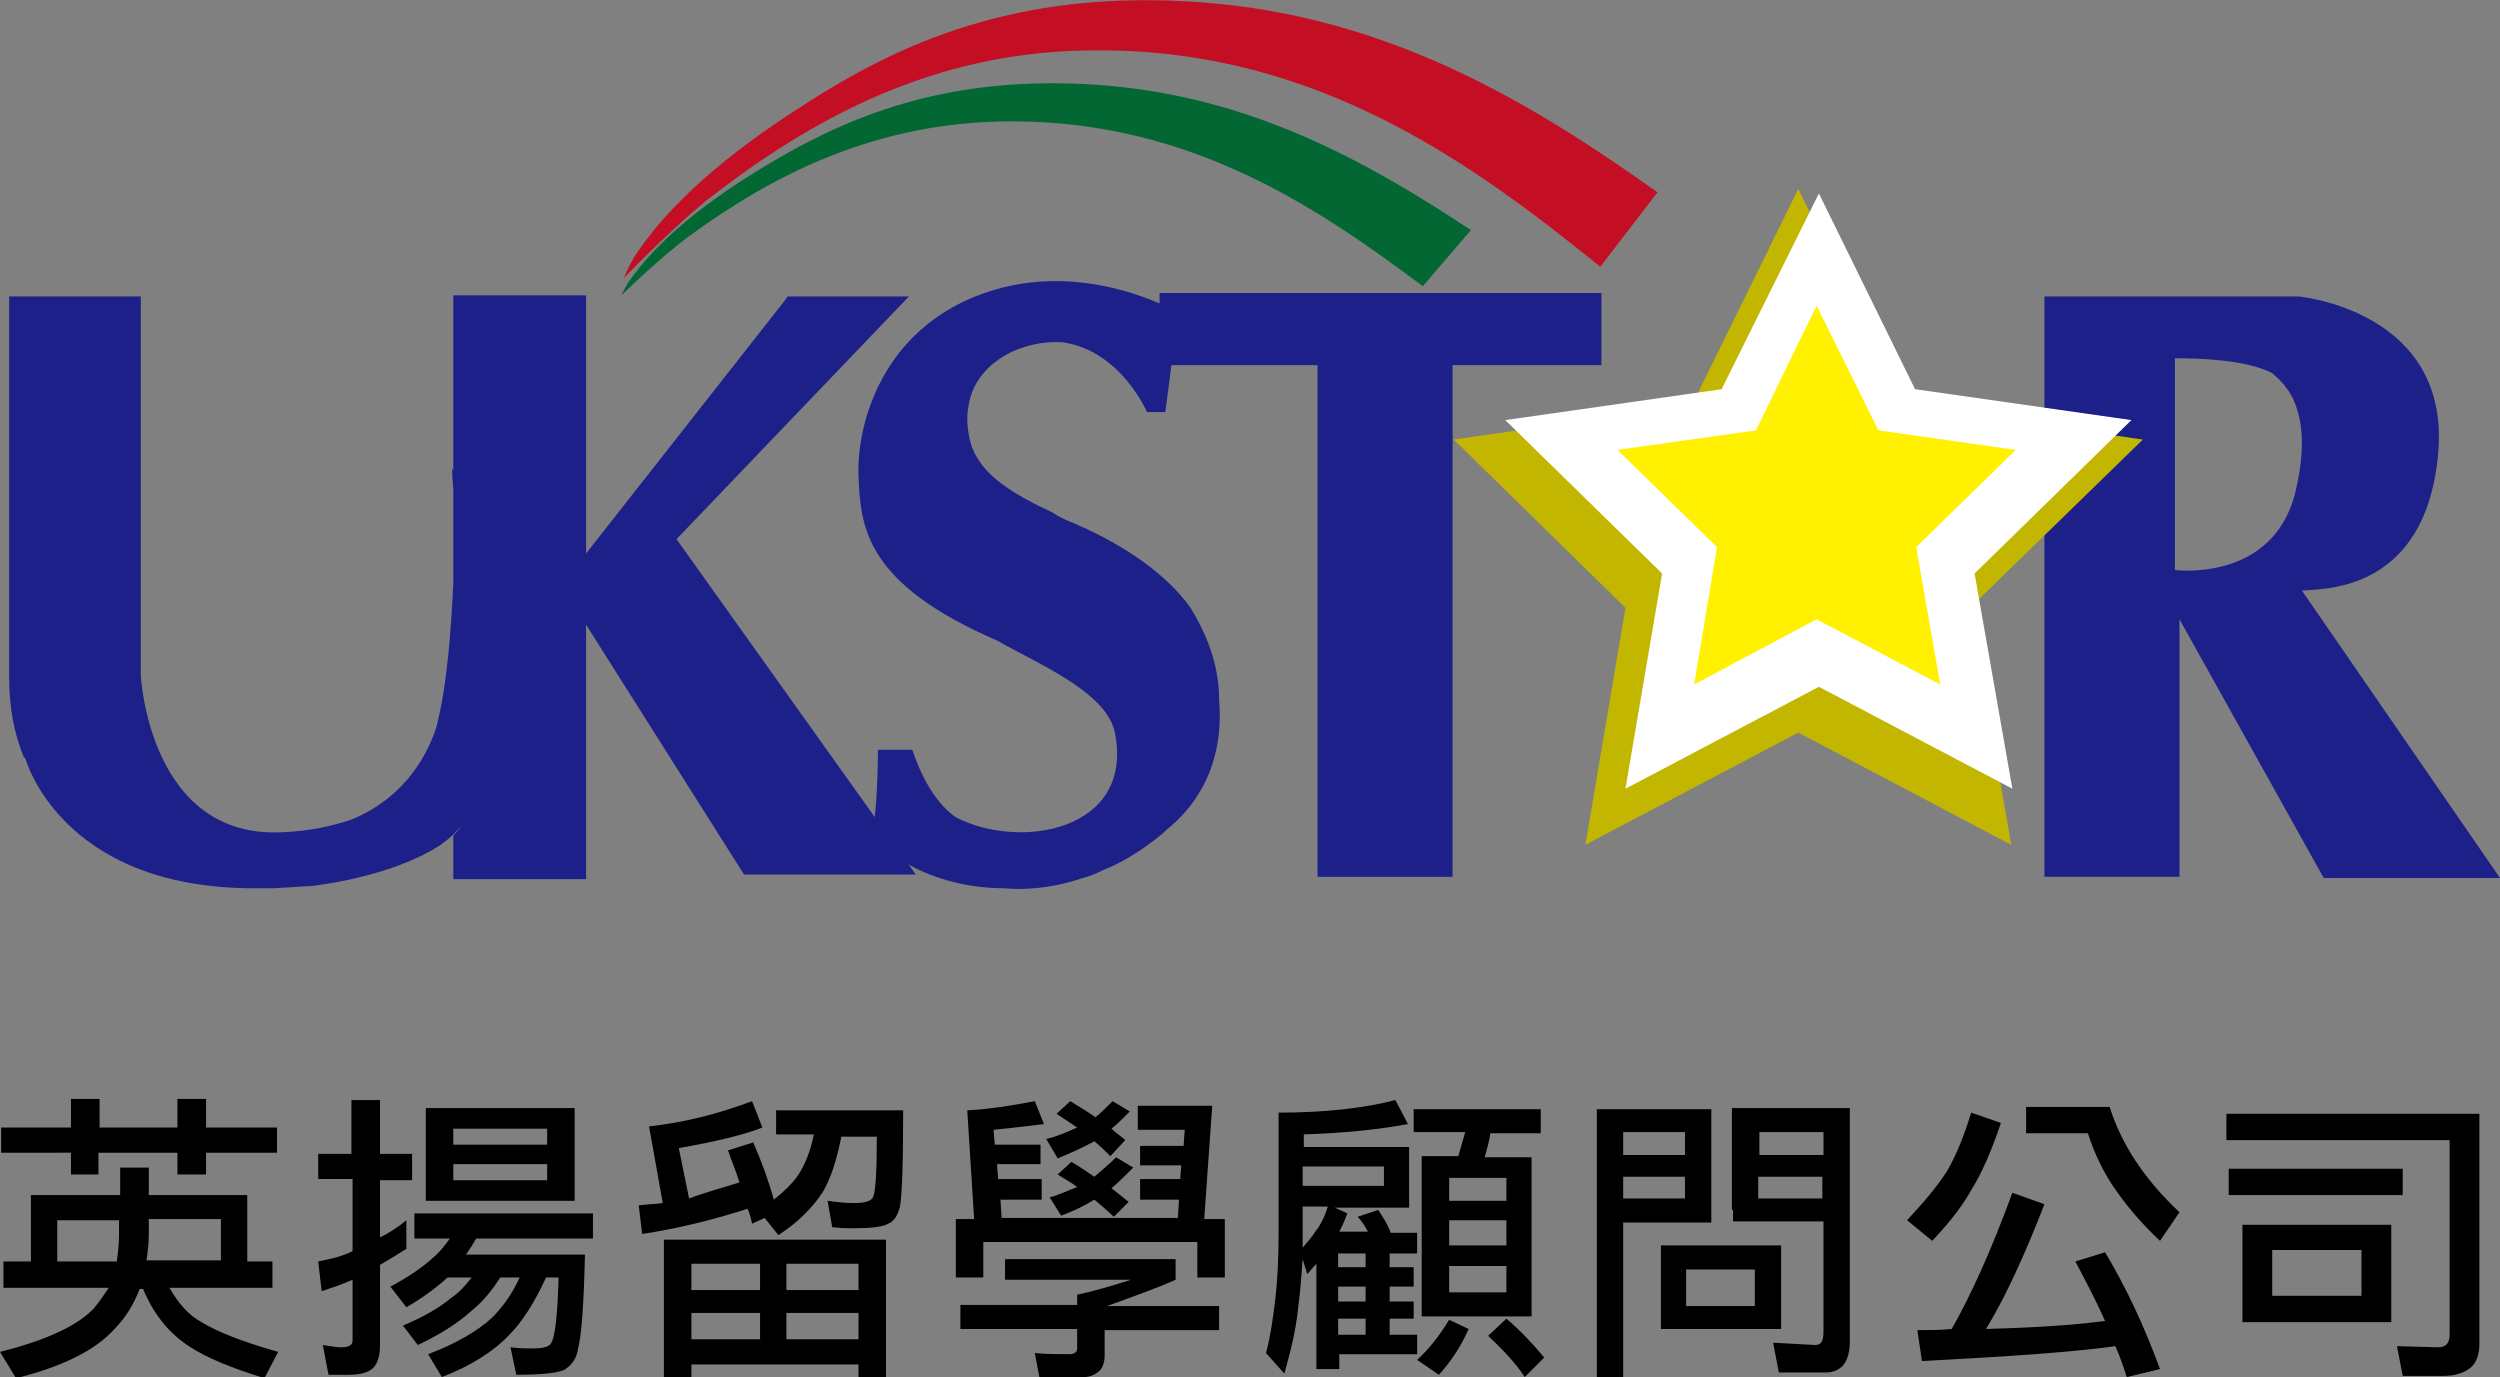 <?xml version="1.0" encoding="utf-8"?>
<!-- Generator: Adobe Illustrator 21.1.0, SVG Export Plug-In . SVG Version: 6.00 Build 0)  -->
<svg version="1.1" id="圖層_1" xmlns="http://www.w3.org/2000/svg" xmlns:xlink="http://www.w3.org/1999/xlink" x="0px" y="0px"
	 viewBox="0 0 218.4 120.3" style="enable-background:new 0 0 218.4 120.3;" xml:space="preserve">
<rect x="0" y="0" width="218.4" height="120.3" fill="#808080" stroke="none"/>
<style type="text/css">
	.st0{fill:#1D2088;}
	.st1{fill-rule:evenodd;clip-rule:evenodd;fill:#1D2088;}
	.st2{fill:#C40E24;}
	.st3{fill:#026733;}
	.st4{fill:#C3B600;}
	.st5{fill:#FFFFFF;}
	.st6{fill:#FFF100;}
</style>
<g>
	<g>
		<rect x="101.3" y="25.6" class="st0" width="38.6" height="6.3"/>
		<rect x="115.1" y="30.2" class="st0" width="11.8" height="46.4"/>
		<polygon class="st0" points="79.4,25.9 68.8,25.9 68.6,26.2 50.3,49.5 50.9,54.1 65,76.4 80,76.4 59.1,47.1 		"/>
		<path class="st1" d="M39.6,25.8c0,0,0,7.2,0,15.2l-0.1,0c0,0,0,0.7,0.1,1.7c0,2.8,0,5.7,0,8.3c-0.2,3.9-0.5,8.8-1.5,12.6
			c-1.7,5-5.2,7.1-7.4,8c-1.8,0.6-3.7,1-5.9,1.1c-11.8,0.7-12.5-13.7-12.5-13.7v-7.6h0V34.3h0v-8.4H0.8v33.3c0,2.5,0.4,4.8,1.3,7
			l0.1,0c0,0,3,11.4,20,11.4c0.6,0,1.2,0,1.7,0l3.3-0.2c0,0,6.9-0.7,11.3-3.6c0.4-0.3,0.8-0.6,1.1-0.9c1-1.1,0.8-0.8,0,0.1v3.8h11.6
			V25.8H39.6z"/>
		<path class="st0" d="M201.1,51.6c1.5-0.2,10.8,0.4,11.9-12c1.1-12.5-12.2-13.7-12.2-13.7h-10.4h-1.1h-10.7v50.7h11.8V54.1
			L203,76.7h15.4L201.1,51.6z M190.3,51.2L190.3,51.2C190.3,51.2,190.4,51.2,190.3,51.2L190.3,51.2z M190,49.8V31.3
			c2.1,0,6.2,0.1,8.5,1.3c0.6,0.5,1.2,1.1,1.7,2c0,0.1,0.1,0.1,0.1,0.2c0.8,1.7,1.2,4.2,0.2,8.3C198.5,50.9,190,49.8,190,49.8z"/>
		<path d="M53.8,26.1"/>
		<path class="st2" d="M144.8,16.8c-10.7-7.6-23.3-15.4-39.9-16.6C90-0.9,79.7,3.1,70.8,8.8c-5.9,3.7-11.6,8.1-15.1,13.2
			c-0.8,1.2-1.2,2.3-1.2,2.3s3.5-3.7,7.1-6.7c9.1-7.1,20-13.3,34.5-13.2c19.2,0,32.8,10.1,43.7,18.9L144.8,16.8z"/>
		<path class="st3" d="M128.5,20.1c-8.8-5.8-19.2-11.8-32.8-12.7C83.5,6.6,75,9.7,67.7,14c-4.8,2.8-9.5,6.2-12.4,10.1
			c-0.7,0.9-1,1.7-1,1.7s2.9-2.9,5.8-5.1c7.4-5.4,16.4-10.1,28.3-10.1c15.8,0,26.9,7.7,35.9,14.4L128.5,20.1z"/>
		<polygon class="st4" points="157.1,16.5 166.4,35.4 187.2,38.4 172.1,53.1 175.7,73.8 157.1,64 138.5,73.8 142,53.1 127,38.4 
			147.8,35.4 		"/>
		<polygon class="st5" points="158.9,16.9 167.3,34 186.2,36.7 172.5,50.1 175.8,68.9 158.9,60 142,68.9 145.2,50.1 131.5,36.7 
			150.4,34 		"/>
		<polygon class="st6" points="158.7,26.7 164.1,37.6 176.1,39.3 167.4,47.8 169.5,59.8 158.7,54.1 148,59.8 150,47.8 141.3,39.3 
			153.4,37.6 		"/>
		<path class="st0" d="M106.5,61.1c0-2.4-0.7-5.1-2.5-8c-1.4-2-4.4-4.9-10.2-7.4c-0.8-0.3-1.4-0.6-1.8-0.9c-3.4-1.6-6.4-3.3-7.2-6.1
			c-0.2-0.7-0.3-1.5-0.3-2.1c0-0.6,0.1-1.3,0.3-2c1-3.1,4.5-4.9,8-4.7c5.1,0.7,7.4,6.1,7.4,6.1h1.6l0.2-1.5l0.8-6.2l0,0l0.1-1l0,0
			c0,0-8.1-4.8-16.9-1.7C77.1,28.7,74.8,37,75,41.7c0.2,4.4,0.6,9.3,12.2,14.3c0.2,0.1,0.5,0.3,0.7,0.4c3.7,2,8.8,4.3,9.5,7.6
			c1.7,8.6-8.3,10.3-13.9,7.4c-1-0.7-2.6-2.3-3.8-5.9h-3c0,1.2-0.1,6-0.5,6.9c-0.4,0.9,4.1,5.2,11.6,5.2c0.9,0.1,3.6,0.2,6.8-0.9
			c0.4-0.1,1-0.3,1.8-0.7c1.5-0.6,3-1.5,4.3-2.5c0.3-0.2,0.6-0.5,0.9-0.7c0,0,0,0,0,0l0,0c0.1-0.1,0.2-0.2,0.3-0.3
			C106.1,69.1,106.8,64.6,106.5,61.1z"/>
	</g>
	<g>
		<path d="M21.6,104.4v5.8h2.2v2.3h-9c0.8,1.4,1.7,2.4,2.8,3c1.3,0.8,3.5,1.7,6.7,2.6l-1.2,2.3c-2.9-0.9-5.1-1.8-6.6-2.8
			c-1.7-1.1-3.1-2.8-4-5h-0.3c-0.5,1.3-1.2,2.5-2.2,3.5c-1.7,1.9-4.6,3.3-8.6,4.3L0,118.1c4-1,6.8-2.3,8.2-3.8
			c0.5-0.6,0.9-1.2,1.3-1.8H0.3v-2.3h2.4v-5.8h7.8V102H13v2.4H21.6z M0.1,98.5h6.1v-2.5h2.5v2.5h6.8v-2.5h2.5v2.5h6.2v2.2h-6.2v1.9
			h-2.5v-1.9H8.6v1.9H6.2v-1.9H0.1V98.5z M5,110.2h5.2c0.1-0.7,0.2-1.5,0.2-2.3v-1.3H5V110.2z M13,106.5v1.3c0,0.8-0.1,1.6-0.2,2.3
			h6.5v-3.6H13z"/>
		<path d="M27.7,100.8h3v-4.7h2.5v4.7H36v2.3h-2.8v5c0.8-0.4,1.6-0.9,2.3-1.5v2.5c-0.8,0.5-1.6,1-2.3,1.4v7c0,0.9-0.2,1.6-0.6,2
			c-0.4,0.4-1.1,0.6-2.2,0.6h-1.7l-0.5-2.6c0.6,0.1,1.2,0.2,1.6,0.2c0.7,0,1-0.2,1-0.6v-5.3c-0.9,0.4-1.8,0.7-2.7,1l-0.3-2.6
			c1-0.2,2-0.4,3-0.9V103h-3V100.8z M35.9,106h15.9v2.2H41.6c-0.3,0.5-0.6,1-0.9,1.4h10.4c-0.1,4.4-0.3,7.1-0.6,8.2
			c-0.1,0.8-0.5,1.4-1.1,1.8c-0.4,0.3-1.8,0.5-4.3,0.5l-0.5-2.4c0.8,0.1,1.4,0.1,1.8,0.1c0.9,0,1.5-0.1,1.7-0.4
			c0.4-0.5,0.6-2.5,0.7-5.8h-1.1c-1,2.2-2.1,3.9-3.2,5c-1.3,1.4-3.3,2.7-5.9,3.7l-1.2-2c2.4-0.9,4.3-2,5.6-3.2
			c0.9-0.9,1.7-2,2.4-3.5h-1.7c-0.7,1.1-1.5,2.1-2.5,2.9c-1.2,1.1-2.8,2.1-4.7,3l-1.3-1.7c1.7-0.7,3.1-1.5,4.2-2.4
			c0.6-0.4,1.2-1,1.8-1.8h-2.1c-1,0.9-2.2,1.8-3.6,2.6l-1.4-1.8c1.5-0.8,2.7-1.6,3.7-2.5c0.5-0.4,1-1,1.5-1.7h-3.1V106z M37.2,96.8
			h13v8.1h-13V96.8z M39.6,100h8.2v-1.4h-8.2V100z M47.8,103.1v-1.4h-8.2v1.4H47.8z"/>
		<path d="M64.6,103.3c-0.3-1-0.7-1.9-1-2.8l2.2-0.7c0.7,1.6,1.3,3.2,1.8,5c0.9-0.7,1.6-1.4,2.1-2.1c0.6-0.9,1.1-2.1,1.4-3.6h-3.3
			V97h11.1c0,4.8-0.1,7.6-0.3,8.5c-0.2,0.7-0.5,1.2-1,1.4c-0.5,0.3-1.6,0.4-3.1,0.4c-0.5,0-1.1,0-1.8-0.1l-0.4-2.3
			c0.7,0.1,1.5,0.2,2.3,0.2c1,0,1.6-0.2,1.7-0.6c0.2-0.5,0.3-2.3,0.3-5.2h-3.1c-0.4,2-0.9,3.6-1.6,4.8c-0.9,1.4-2.2,2.7-3.9,3.8
			l-1.2-1.5l-1.1,0.5c-0.1-0.5-0.2-0.9-0.4-1.3c-2.8,0.9-5.9,1.7-9.2,2.2l-0.3-2.5c0.7-0.1,1.4-0.1,2.1-0.2l-1.2-6.7
			c2.8-0.3,5.8-1,9-2.2l0.9,2.3c-1.5,0.6-3.9,1.2-7.3,1.8l0.9,4.4C61.5,104.2,63,103.8,64.6,103.3z M77.4,108.3v12H75v-1.1H60.4v1.1
			H58v-12H77.4z M60.4,112.7h6v-2.3h-6V112.7z M60.4,117h6v-2.3h-6V117z M68.7,110.4v2.3H75v-2.3H68.7z M68.7,117H75v-2.3h-6.3V117z
			"/>
		<path d="M90.4,96.2l0.8,2c-0.9,0.1-2.4,0.3-4.4,0.5l0.1,1.3h4v1.7h-3.8l0.1,1.3h3.8v1.8h-3.6l0.1,1.6h15.4l0.1-1.6h-3.4v-1.8h3.5
			l0.1-1.2h-3.6v-1.7h3.8l0.1-1.4h-4.1v-2.1h6.5l-0.7,9.9h1.8v5.1h-2.4v-3.1H85.9v3.1h-2.4v-5.1h1.6L84.5,97
			C86.4,96.9,88.3,96.6,90.4,96.2z M87.8,110h14.9v1.8c-1.8,0.8-3.8,1.5-6,2.3h9.8v2.1h-10v2.3c0,0.5-0.2,1-0.4,1.2
			c-0.4,0.4-0.9,0.6-1.4,0.6h-3.9l-0.4-2.1c0.9,0.1,1.9,0.1,3,0.1c0.5,0,0.7-0.2,0.7-0.5v-1.7H83.9v-2.1h10.2v-0.9
			c1.5-0.3,3.1-0.8,4.7-1.3h-11V110z M97.2,96.2l1.5,0.9c-0.6,0.6-1.1,1.1-1.6,1.5c0.4,0.4,0.9,0.7,1.2,1L97,101
			c-0.4-0.4-0.9-0.9-1.4-1.3c-0.9,0.5-2,1-3.2,1.5l-1-1.7c0.9-0.2,1.8-0.6,2.7-1c-0.6-0.4-1.2-0.8-1.8-1.2l1.2-1.1
			c0.8,0.5,1.5,0.9,2.2,1.4C96.2,97.2,96.7,96.7,97.2,96.2z M97.5,101.1L99,102c-0.7,0.7-1.3,1.3-1.9,1.8c0.5,0.4,1,0.8,1.5,1.2
			l-1.3,1.3c-0.5-0.5-1.1-1-1.7-1.5c-0.8,0.5-1.8,1-2.9,1.4l-1-1.6c0.8-0.2,1.6-0.6,2.4-0.9c-0.5-0.4-1.1-0.7-1.7-1.1l1.2-1.1
			c0.7,0.4,1.4,0.9,2,1.3C96.3,102.2,96.9,101.7,97.5,101.1z"/>
		<path d="M121.9,96.1l1.1,2.1c-2.7,0.5-5.8,0.8-9.1,0.9v1.1h9.2v5.3h-6.5l1.1,0.5c-0.2,0.6-0.5,1.2-0.7,1.6h2.5
			c-0.2-0.4-0.5-0.9-0.9-1.3l1.8-0.6c0.4,0.6,0.8,1.2,1.1,2h2.3v1.8h-2.4v1.2h2.1v1.7h-2.1v1.3h2.1v1.5h-2.1v1.4h2.4v1.7h-6.8v1.3
			H115v-9.2c-0.3,0.3-0.5,0.6-0.8,0.9l-0.4-1.3c-0.1,1.4-0.2,2.8-0.4,4.3c-0.2,2-0.7,3.9-1.2,5.7l-1.6-1.8c0.4-1.5,0.6-3,0.8-4.6
			c0.2-1.7,0.3-3.7,0.3-5.9V97.2C115.8,97.2,119.2,96.8,121.9,96.1z M113.8,109c0.4-0.5,0.8-0.9,1.1-1.4c0.4-0.5,0.8-1.2,1.1-2.2
			h-2.2v2.5C113.8,108.3,113.8,108.6,113.8,109z M113.8,103.6h7.1v-1.7h-7.1V103.6z M119.3,110.7v-1.2h-2.4v1.2H119.3z M119.3,113.7
			v-1.3h-2.4v1.3H119.3z M116.9,116.6h2.4v-1.4h-2.4V116.6z M123.6,96.9h11v2.1h-4.4c-0.1,0.7-0.3,1.4-0.5,2.1h4.1v13.9h-9.6V101
			h3.2c0.2-0.7,0.4-1.4,0.6-2.1h-4.5V96.9z M126.6,115.3l1.7,0.8c-0.7,1.6-1.6,2.9-2.6,4l-1.9-1.3
			C124.9,117.8,125.8,116.6,126.6,115.3z M126.6,104.9h5v-2h-5V104.9z M126.6,108.8h5v-2.2h-5V108.8z M131.6,112.9v-2.3h-5v2.3
			H131.6z M131.6,115.2c1.3,1.1,2.4,2.3,3.3,3.4l-1.7,1.7c-0.7-1.1-1.8-2.3-3.2-3.6L131.6,115.2z"/>
		<path d="M149.5,96.9v9.9h-7.7v13.5h-2.3V96.9H149.5z M141.8,100.9h5.4v-2h-5.4V100.9z M141.8,104.7h5.4v-1.9h-5.4V104.7z
			 M145.1,108.8h10.5v7.3h-10.5V108.8z M153.3,114.1v-3.2h-6v3.2H153.3z M151.3,105.7v-8.9h10.3v20.4c0,0.9-0.2,1.6-0.6,2.1
			c-0.4,0.4-0.9,0.6-1.5,0.6h-4.1l-0.5-2.6l3.7,0.2c0.5,0,0.7-0.4,0.7-1.1v-9.7h-7.9V105.7z M153.7,100.9h5.6v-2h-5.6V100.9z
			 M159.2,104.7v-1.9h-5.6v1.9H159.2z"/>
		<path d="M172.2,97.2l2.6,0.9c-0.9,2.7-1.8,4.6-2.5,5.7c-0.7,1.3-1.8,2.8-3.5,4.6l-2.2-1.8c1.4-1.5,2.6-2.9,3.5-4.3
			C170.9,100.9,171.6,99.2,172.2,97.2z M175.8,104.2l2.8,1c-1.7,4.4-3.4,8.1-5.1,10.9c3.8-0.1,7.3-0.3,10.4-0.7
			c-0.8-1.8-1.7-3.5-2.6-5.2l2.6-0.8c1.8,3,3.4,6.4,4.8,10.2l-2.9,0.7c-0.3-0.9-0.6-1.8-1-2.7c-3.5,0.5-9.2,0.9-16.9,1.3l-0.4-2.7
			c1,0,2,0,3-0.1C172.1,113.3,173.9,109.4,175.8,104.2z M177,96.7h7.3c1,3.2,3,6.3,6.1,9.2l-1.7,2.5c-1.5-1.4-2.7-2.8-3.7-4.2
			c-1.1-1.5-2-3.3-2.6-5.2H177V96.7z"/>
		<path d="M194.4,97.3h22.2v20.1c0,1-0.3,1.7-0.8,2.1c-0.5,0.4-1.3,0.7-2.3,0.7h-3.6l-0.5-2.6l3.6,0.1c0.7,0,1-0.4,1-1.1V99.6h-19.5
			V97.3z M194.7,102.1h15.2v2.3h-15.2V102.1z M195.9,107h13v8.5h-13V107z M206.3,113.2v-4h-7.8v4H206.3z"/>
	</g>
</g>
</svg>
